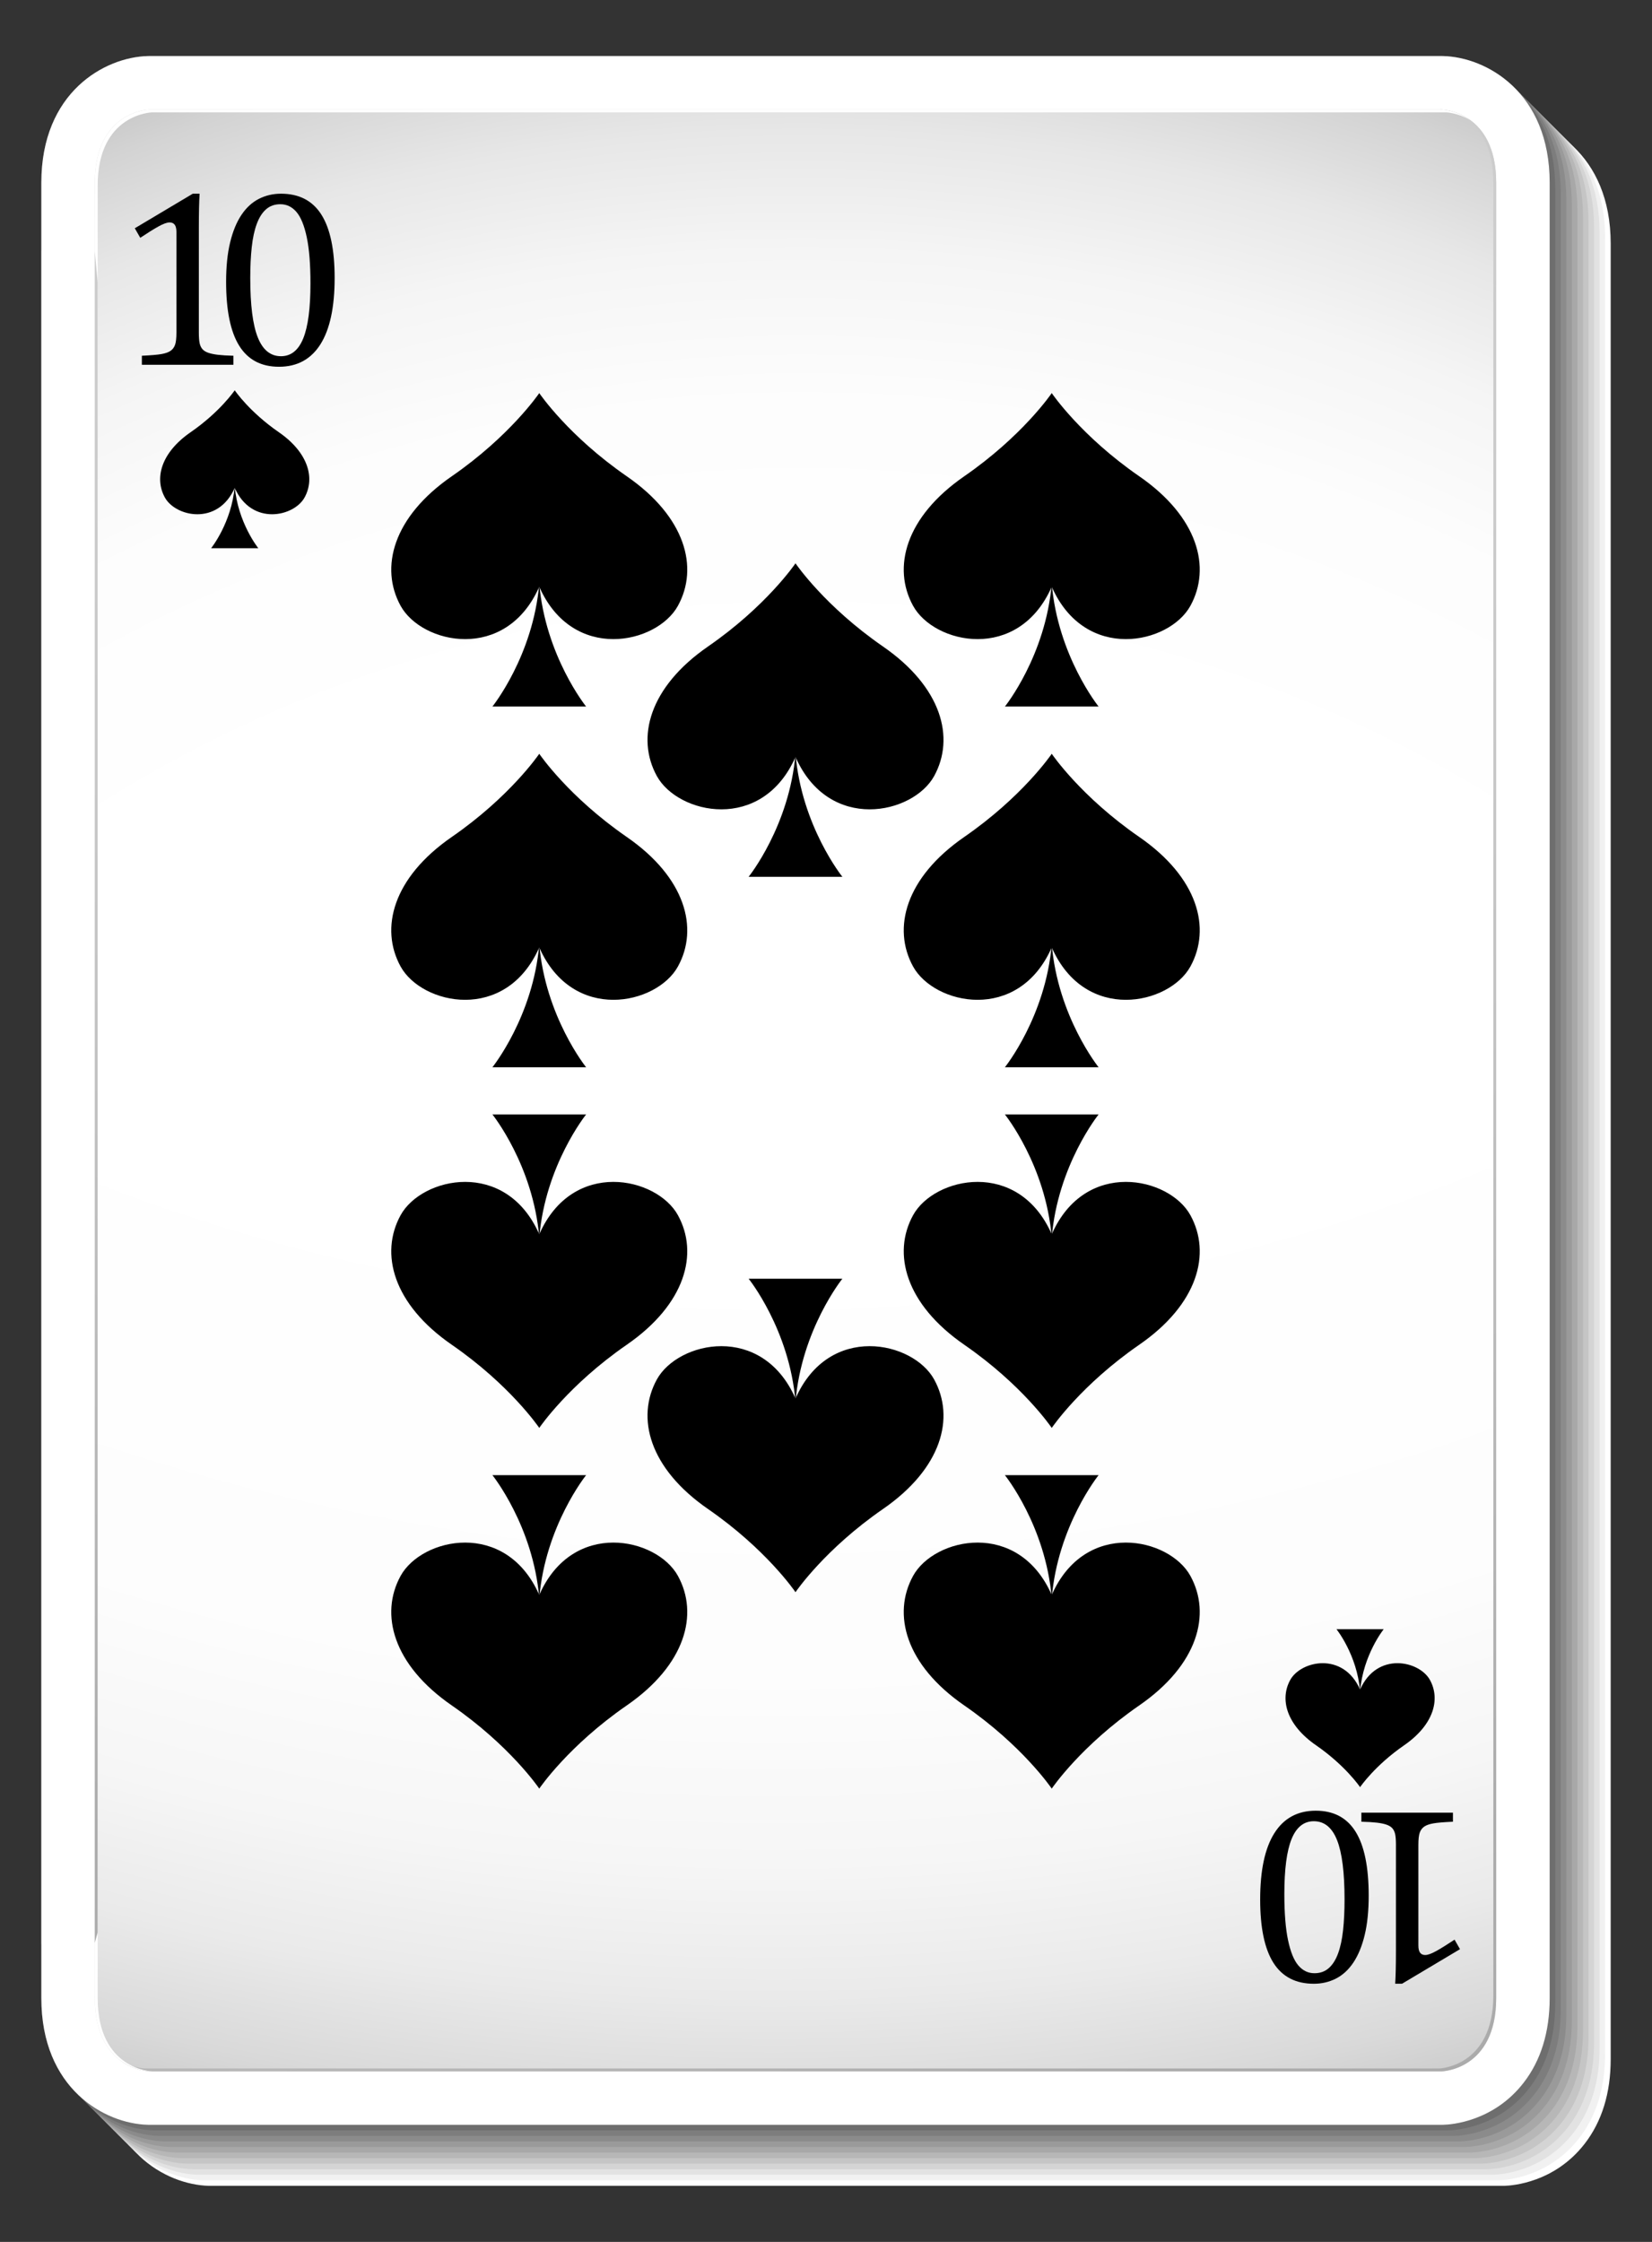 <?xml version="1.0" encoding="utf-8"?>
<!-- Generator: Adobe Illustrator 27.5.0, SVG Export Plug-In . SVG Version: 6.00 Build 0)  -->
<svg version="1.1" id="Layer_1" xmlns="http://www.w3.org/2000/svg" xmlns:xlink="http://www.w3.org/1999/xlink" x="0px" y="0px"
	 viewBox="0 0 293.41 398.197" style="enable-background:new 0 0 293.41 398.197;" xml:space="preserve">
<rect x="0" y="0" width="293.41" height="398.197" fill="#333333" stroke="none"/>
<g>
	<g>
		<path style="fill:#FFFFFF;" d="M266.942,20.794H37.316c-0.088,0-0.173,0.001-0.26,0.004c-7.588,0.206-18.874,6.372-18.874,22.51
			v11.788c-0.006,0.124-0.008,0.25-0.008,0.377v300.454c0,0.135,0.002,0.268,0.008,0.4v9.403c0,16.139,11.288,22.302,18.876,22.509
			c0.085,0.002,0.17,0.003,0.258,0.003h229.626c0.084,0,0.172-0.001,0.256-0.003c1.444-0.039,8.919-0.583,14.253-7.472
			c3.068-3.96,4.624-9.02,4.624-15.039V43.305c0-16.138-11.289-22.302-18.876-22.507C267.114,20.795,267.028,20.794,266.942,20.794z
			"/>
		<path style="fill:#F1F1F1;" d="M265.956,19.809H36.33c-0.086,0-0.173,0.002-0.26,0.004c-7.586,0.226-18.874,6.372-18.874,22.51
			v11.787c-0.005,0.125-0.007,0.251-0.007,0.378v300.454c0,0.135,0.002,0.268,0.008,0.4v9.403c0,16.139,11.289,22.283,18.875,22.508
			c0.086,0.003,0.172,0.004,0.258,0.004h229.626c0.085,0,0.172-0.001,0.257-0.004c1.443-0.042,8.918-0.582,14.253-7.472
			c3.068-3.958,4.624-9.018,4.624-15.038V42.32c0-16.139-11.289-22.283-18.876-22.508C266.128,19.81,266.043,19.809,265.956,19.809z
			"/>
		<path style="fill:#E2E2E2;" d="M264.971,18.823H35.345c-0.087,0-0.173,0.001-0.259,0.004c-7.588,0.227-18.875,6.372-18.875,22.51
			v11.787c-0.005,0.125-0.008,0.251-0.008,0.378v300.454c0,0.135,0.003,0.269,0.009,0.4v9.404c0,16.138,11.288,22.282,18.875,22.508
			c0.086,0.002,0.171,0.003,0.258,0.003h229.626c0.086,0,0.172-0.001,0.257-0.003c1.444-0.043,8.918-0.583,14.253-7.473
			c3.068-3.958,4.624-9.019,4.624-15.038V41.335c0-16.139-11.289-22.282-18.876-22.508
			C265.142,18.824,265.057,18.823,264.971,18.823z"/>
		<path style="fill:#D4D4D4;" d="M263.985,17.838H34.359c-0.086,0-0.173,0.001-0.259,0.004c-7.587,0.226-18.875,6.372-18.875,22.511
			v11.786c-0.005,0.126-0.007,0.251-0.007,0.378v300.454c0,0.135,0.002,0.268,0.008,0.401v9.403
			c0,16.138,11.289,22.282,18.875,22.508c0.086,0.003,0.172,0.003,0.258,0.003h229.626c0.086,0,0.172,0,0.257-0.003
			c1.443-0.043,8.918-0.583,14.253-7.473c3.068-3.958,4.624-9.018,4.624-15.038V40.35c0-16.138-11.289-22.282-18.876-22.508
			C264.157,17.839,264.072,17.838,263.985,17.838z"/>
		<path style="fill:#C5C5C5;" d="M263,16.853H33.374c-0.087,0-0.173,0.001-0.259,0.004c-7.587,0.226-18.875,6.372-18.875,22.511
			v11.786c-0.004,0.126-0.008,0.251-0.008,0.378v300.454c0,0.135,0.004,0.269,0.009,0.401v9.403
			c0,16.138,11.289,22.282,18.875,22.508c0.086,0.003,0.171,0.004,0.258,0.004H263c0.086,0,0.172-0.001,0.258-0.004
			c1.443-0.043,8.917-0.583,14.252-7.473c3.068-3.958,4.624-9.018,4.624-15.038V39.364c0-16.138-11.29-22.282-18.876-22.508
			C263.172,16.854,263.087,16.853,263,16.853z"/>
		<path style="fill:#B7B7B7;" d="M262.016,15.867H32.389c-0.086,0-0.172,0.001-0.259,0.004c-7.587,0.226-18.874,6.373-18.874,22.511
			v11.787c-0.006,0.125-0.008,0.25-0.008,0.377V351c0,0.135,0.002,0.268,0.008,0.401v9.403c0,16.138,11.288,22.282,18.875,22.508
			c0.086,0.003,0.172,0.004,0.258,0.004h229.627c0.085,0,0.171-0.001,0.256-0.004c1.443-0.044,8.918-0.583,14.254-7.472
			c3.067-3.959,4.623-9.019,4.623-15.039V38.379c0-16.138-11.289-22.282-18.875-22.508
			C262.186,15.868,262.102,15.867,262.016,15.867z"/>
		<path style="fill:#A8A8A8;" d="M261.029,14.882H31.402c-0.085,0-0.172,0.001-0.258,0.004c-7.587,0.226-18.875,6.373-18.875,22.511
			v11.787c-0.004,0.125-0.007,0.25-0.007,0.377v300.454c0,0.135,0.003,0.269,0.009,0.401v9.403
			c0,16.138,11.287,22.282,18.874,22.508c0.087,0.002,0.172,0.004,0.257,0.004h229.627c0.086,0,0.171-0.002,0.258-0.004
			c1.442-0.044,8.916-0.583,14.252-7.472c3.067-3.959,4.624-9.018,4.624-15.039V37.394c0-16.138-11.289-22.282-18.875-22.508
			C261.2,14.883,261.115,14.882,261.029,14.882z"/>
		<path style="fill:#9A9A9A;" d="M260.045,13.896H30.418c-0.087,0-0.174,0.001-0.26,0.004c-7.586,0.226-18.875,6.373-18.875,22.511
			v11.787c-0.003,0.125-0.007,0.25-0.007,0.377V349.03c0,0.133,0.004,0.267,0.009,0.4v9.403c0,16.137,11.288,22.282,18.874,22.507
			c0.087,0.003,0.172,0.004,0.259,0.004h229.627c0.085,0,0.17-0.001,0.256-0.004c1.443-0.043,8.917-0.582,14.254-7.471
			c3.066-3.959,4.623-9.019,4.623-15.039V36.407c0-16.137-11.289-22.282-18.875-22.507C260.215,13.897,260.13,13.896,260.045,13.896
			z"/>
		<path style="fill:#8B8B8B;" d="M259.059,12.911H29.432c-0.086,0-0.172,0.001-0.258,0.003c-7.587,0.227-18.875,6.373-18.875,22.511
			v11.787c-0.005,0.125-0.008,0.25-0.008,0.378v300.454c0,0.134,0.003,0.268,0.008,0.4v9.403c0,16.138,11.289,22.283,18.875,22.508
			c0.088,0.003,0.172,0.004,0.258,0.004h229.627c0.086,0,0.172-0.001,0.257-0.004c1.443-0.042,8.917-0.582,14.254-7.472
			c3.067-3.959,4.624-9.019,4.624-15.039V35.422c0-16.138-11.29-22.282-18.876-22.508C259.23,12.912,259.145,12.911,259.059,12.911z
			"/>
		<path style="fill:#7D7D7D;" d="M258.073,11.926H28.447c-0.087,0-0.173,0.002-0.26,0.003c-7.586,0.227-18.874,6.373-18.874,22.511
			v11.787c-0.005,0.125-0.008,0.251-0.008,0.378v300.454c0,0.134,0.003,0.268,0.009,0.4v9.403c0,16.139,11.289,22.282,18.875,22.508
			c0.086,0.003,0.171,0.004,0.258,0.004h229.626c0.085,0,0.172-0.001,0.257-0.004c1.443-0.042,8.918-0.582,14.253-7.472
			c3.067-3.959,4.624-9.018,4.624-15.038V34.437c0-16.138-11.29-22.282-18.876-22.508C258.245,11.928,258.159,11.926,258.073,11.926
			z"/>
		<path style="fill:#6E6E6E;" d="M257.088,10.94H27.461c-0.086,0-0.172,0.001-0.258,0.004c-7.586,0.226-18.875,6.372-18.875,22.51
			v11.787c-0.005,0.125-0.008,0.251-0.008,0.378v300.454c0,0.135,0.003,0.268,0.009,0.4v9.403c0,16.139,11.288,22.283,18.874,22.508
			c0.087,0.003,0.172,0.004,0.258,0.004h229.627c0.086,0,0.172-0.001,0.257-0.004c1.443-0.042,8.917-0.582,14.253-7.472
			c3.068-3.959,4.624-9.019,4.624-15.038V33.452c0-16.139-11.29-22.283-18.876-22.508C257.26,10.941,257.174,10.94,257.088,10.94z"
			/>
		<path style="fill:#606060;" d="M256.103,9.955H26.476c-0.086,0-0.173,0.001-0.259,0.004c-7.587,0.206-18.875,6.372-18.875,22.51
			v11.787c-0.005,0.125-0.007,0.251-0.007,0.378v300.454c0,0.135,0.002,0.269,0.008,0.4v9.404c0,16.138,11.287,22.302,18.875,22.507
			c0.086,0.003,0.172,0.004,0.258,0.004h229.626c0.085,0,0.172-0.001,0.257-0.004c1.443-0.038,8.918-0.582,14.253-7.472
			c3.068-3.958,4.624-9.018,4.624-15.038V32.467c0-16.139-11.289-22.302-18.876-22.508C256.274,9.956,256.189,9.955,256.103,9.955z"
			/>
	</g>
	<path style="fill:#FFFFFF;" d="M256.103,9.955H26.476c-0.086,0-0.173,0.001-0.259,0.004c-7.587,0.206-18.875,6.372-18.875,22.51
		v11.787c-0.005,0.125-0.007,0.251-0.007,0.378v300.454c0,0.135,0.002,0.269,0.008,0.4v9.404c0,16.138,11.287,22.302,18.875,22.507
		c0.086,0.003,0.172,0.004,0.258,0.004h229.626c0.085,0,0.172-0.001,0.257-0.004c1.443-0.038,8.918-0.582,14.253-7.472
		c3.068-3.958,4.624-9.018,4.624-15.038V32.467c0-16.139-11.289-22.302-18.876-22.508C256.274,9.956,256.189,9.955,256.103,9.955z"
		/>
	<g>
		<g>
			<g>
				<path style="fill:#FFFFFF;" d="M256.103,19.455H145.976h-9.372H26.476c0,0-9.635,0.263-9.635,13.014l0.002,86.916v148.59v86.918
					c0,12.749,9.633,13.011,9.633,13.011h110.127h9.372h110.127c0,0,9.633-0.262,9.633-13.011v-86.918v-148.59V32.469
					C265.735,19.718,256.103,19.455,256.103,19.455z"/>
				<defs>
					<filter id="Adobe_OpacityMaskFilter" filterUnits="userSpaceOnUse" x="16.844" y="207.504" width="248.892" height="160.399">
						<feFlood  style="flood-color:white;flood-opacity:1" result="back"/>
						<feBlend  in="SourceGraphic" in2="back" mode="normal"/>
					</filter>
				</defs>
				<mask maskUnits="userSpaceOnUse" x="16.844" y="207.504" width="248.892" height="160.399" id="SVGID_1_">
					<g style="filter:url(#Adobe_OpacityMaskFilter);">
						<defs>
							
								<filter id="Adobe_OpacityMaskFilter_00000142176476483218713080000003769190150044194695_" filterUnits="userSpaceOnUse" x="16.844" y="207.504" width="248.892" height="160.399">
								<feFlood  style="flood-color:white;flood-opacity:1" result="back"/>
								<feBlend  in="SourceGraphic" in2="back" mode="normal"/>
							</filter>
						</defs>
						<mask maskUnits="userSpaceOnUse" x="16.844" y="207.504" width="248.892" height="160.399" id="SVGID_1_">
							<g style="filter:url(#Adobe_OpacityMaskFilter_00000142176476483218713080000003769190150044194695_);">
							</g>
						</mask>
						
							<radialGradient id="SVGID_00000112607004425911678340000003827288167211069110_" cx="137.438" cy="-99.334" r="503.864" gradientUnits="userSpaceOnUse">
							<stop  offset="0.616" style="stop-color:#000000"/>
							<stop  offset="0.752" style="stop-color:#020202"/>
							<stop  offset="0.804" style="stop-color:#090909"/>
							<stop  offset="0.841" style="stop-color:#151515"/>
							<stop  offset="0.872" style="stop-color:#262626"/>
							<stop  offset="0.899" style="stop-color:#3C3C3C"/>
							<stop  offset="0.922" style="stop-color:#585858"/>
							<stop  offset="0.944" style="stop-color:#797979"/>
							<stop  offset="0.963" style="stop-color:#9F9F9F"/>
							<stop  offset="0.982" style="stop-color:#CBCBCB"/>
							<stop  offset="0.998" style="stop-color:#F9F9F9"/>
							<stop  offset="1" style="stop-color:#FFFFFF"/>
						</radialGradient>
						<path style="mask:url(#SVGID_1_);fill:url(#SVGID_00000112607004425911678340000003827288167211069110_);" d="
							M163.595,207.517c-48.918,0.011-97.835,0.031-146.751,0.052v147.324c0,12.749,9.633,13.011,9.633,13.011h229.626
							c0,0,9.633-0.262,9.633-13.011V207.504C231.688,207.508,197.642,207.51,163.595,207.517z"/>
					</g>
				</mask>
				
					<radialGradient id="SVGID_00000026149714194474483770000014734838349402304919_" cx="137.438" cy="-99.334" r="503.864" gradientUnits="userSpaceOnUse">
					<stop  offset="0.616" style="stop-color:#FFFFFF"/>
					<stop  offset="0.788" style="stop-color:#FDFDFD"/>
					<stop  offset="0.854" style="stop-color:#F6F6F6"/>
					<stop  offset="0.901" style="stop-color:#EAEAEA"/>
					<stop  offset="0.94" style="stop-color:#D9D9D9"/>
					<stop  offset="0.974" style="stop-color:#C3C3C3"/>
					<stop  offset="1" style="stop-color:#ABABAB"/>
				</radialGradient>
				<path style="fill:url(#SVGID_00000026149714194474483770000014734838349402304919_);" d="M163.595,207.517
					c-48.918,0.011-97.835,0.031-146.751,0.052v147.324c0,12.749,9.633,13.011,9.633,13.011h229.626c0,0,9.633-0.262,9.633-13.011
					V207.504C231.688,207.508,197.642,207.51,163.595,207.517z"/>
				<defs>
					
						<filter id="Adobe_OpacityMaskFilter_00000172400139290249952270000011859432428033891747_" filterUnits="userSpaceOnUse" x="16.842" y="19.455" width="248.893" height="173.938">
						<feFlood  style="flood-color:white;flood-opacity:1" result="back"/>
						<feBlend  in="SourceGraphic" in2="back" mode="normal"/>
					</filter>
				</defs>
				
					<mask maskUnits="userSpaceOnUse" x="16.842" y="19.455" width="248.893" height="173.938" id="SVGID_00000153689433600498228620000010113305122737112508_">
					<g style="filter:url(#Adobe_OpacityMaskFilter_00000172400139290249952270000011859432428033891747_);">
						<defs>
							
								<filter id="Adobe_OpacityMaskFilter_00000171709600721683988650000015512689893231519148_" filterUnits="userSpaceOnUse" x="16.842" y="19.455" width="248.893" height="173.938">
								<feFlood  style="flood-color:white;flood-opacity:1" result="back"/>
								<feBlend  in="SourceGraphic" in2="back" mode="normal"/>
							</filter>
						</defs>
						
							<mask maskUnits="userSpaceOnUse" x="16.842" y="19.455" width="248.893" height="173.938" id="SVGID_00000153689433600498228620000010113305122737112508_">
							<g style="filter:url(#Adobe_OpacityMaskFilter_00000171709600721683988650000015512689893231519148_);">
							</g>
						</mask>
						
							<radialGradient id="SVGID_00000169545410032799373130000010975266058136044971_" cx="142.423" cy="341.008" r="361.055" gradientUnits="userSpaceOnUse">
							<stop  offset="0.616" style="stop-color:#000000"/>
							<stop  offset="0.71" style="stop-color:#020202"/>
							<stop  offset="0.762" style="stop-color:#0A0A0A"/>
							<stop  offset="0.805" style="stop-color:#181818"/>
							<stop  offset="0.842" style="stop-color:#2C2C2C"/>
							<stop  offset="0.875" style="stop-color:#464646"/>
							<stop  offset="0.906" style="stop-color:#656565"/>
							<stop  offset="0.935" style="stop-color:#8A8A8A"/>
							<stop  offset="0.963" style="stop-color:#B6B6B6"/>
							<stop  offset="0.988" style="stop-color:#E5E5E5"/>
							<stop  offset="1" style="stop-color:#FFFFFF"/>
						</radialGradient>
						
							<path style="mask:url(#SVGID_00000153689433600498228620000010113305122737112508_);fill:url(#SVGID_00000169545410032799373130000010975266058136044971_);" d="
							M16.844,193.303c20.945,0.016,41.891,0.032,62.836,0.044c60.362,0.034,120.725,0.038,181.088,0.047
							c1.656,0,3.311-0.001,4.968-0.001V32.469c0-12.751-9.633-13.014-9.633-13.014H26.476c0,0-9.635,0.263-9.635,13.014
							l0.002,86.916V193.303z"/>
					</g>
				</mask>
				
					<radialGradient id="SVGID_00000070084230559129013850000005568794702641770424_" cx="142.423" cy="341.008" r="361.055" gradientUnits="userSpaceOnUse">
					<stop  offset="0.616" style="stop-color:#FFFFFF"/>
					<stop  offset="0.747" style="stop-color:#FDFDFD"/>
					<stop  offset="0.821" style="stop-color:#F5F5F5"/>
					<stop  offset="0.88" style="stop-color:#E7E7E7"/>
					<stop  offset="0.932" style="stop-color:#D3D3D3"/>
					<stop  offset="0.978" style="stop-color:#BABABA"/>
					<stop  offset="1" style="stop-color:#ABABAB"/>
				</radialGradient>
				<path style="fill:url(#SVGID_00000070084230559129013850000005568794702641770424_);" d="M16.844,193.303
					c20.945,0.016,41.891,0.032,62.836,0.044c60.362,0.034,120.725,0.038,181.088,0.047c1.656,0,3.311-0.001,4.968-0.001V32.469
					c0-12.751-9.633-13.014-9.633-13.014H26.476c0,0-9.635,0.263-9.635,13.014l0.002,86.916V193.303z"/>
			</g>
			<g>
				<defs>
					
						<filter id="Adobe_OpacityMaskFilter_00000089556992307326549290000017606892559161870988_" filterUnits="userSpaceOnUse" x="21.428" y="19.455" width="244.309" height="348.448">
						<feFlood  style="flood-color:white;flood-opacity:1" result="back"/>
						<feBlend  in="SourceGraphic" in2="back" mode="normal"/>
					</filter>
				</defs>
				
					<mask maskUnits="userSpaceOnUse" x="21.428" y="19.455" width="244.309" height="348.448" id="SVGID_00000096770582370485966600000017762174517533167258_">
					<g style="filter:url(#Adobe_OpacityMaskFilter_00000089556992307326549290000017606892559161870988_);">
						<defs>
							
								<filter id="Adobe_OpacityMaskFilter_00000145044712370491178780000015352838716290500027_" filterUnits="userSpaceOnUse" x="21.428" y="19.455" width="244.309" height="348.448">
								<feFlood  style="flood-color:white;flood-opacity:1" result="back"/>
								<feBlend  in="SourceGraphic" in2="back" mode="normal"/>
							</filter>
						</defs>
						
							<mask maskUnits="userSpaceOnUse" x="21.428" y="19.455" width="244.309" height="348.448" id="SVGID_00000096770582370485966600000017762174517533167258_">
							<g style="filter:url(#Adobe_OpacityMaskFilter_00000145044712370491178780000015352838716290500027_);">
							</g>
						</mask>
						
							<radialGradient id="SVGID_00000163771040537132686740000015171182474668267186_" cx="6.197" cy="19.298" r="400.894" gradientUnits="userSpaceOnUse">
							<stop  offset="0.099" style="stop-color:#000000"/>
							<stop  offset="1" style="stop-color:#FFFFFF"/>
						</radialGradient>
						
							<path style="mask:url(#SVGID_00000096770582370485966600000017762174517533167258_);fill:url(#SVGID_00000163771040537132686740000015171182474668267186_);" d="
							M265.231,32.448v86.791v148.375l0.001,86.79c0,12.733-9.644,12.995-9.644,12.995H145.352h-9.383H25.73
							c0,0-2.078-0.059-4.303-1.393c2.481,1.821,5.049,1.896,5.049,1.896h110.127h9.373h110.126c0,0,9.634-0.263,9.634-13.014
							v-86.916v-148.59V32.467c0-12.75-9.634-13.012-9.634-13.012h-0.514C255.589,19.455,265.231,19.716,265.231,32.448z"/>
					</g>
				</mask>
				
					<radialGradient id="SVGID_00000106825918370627298110000014974671031324605845_" cx="6.197" cy="19.298" r="400.894" gradientUnits="userSpaceOnUse">
					<stop  offset="0.099" style="stop-color:#FFFFFF"/>
					<stop  offset="1" style="stop-color:#ABABAB"/>
				</radialGradient>
				<path style="fill:url(#SVGID_00000106825918370627298110000014974671031324605845_);" d="M265.231,32.448v86.791v148.375
					l0.001,86.79c0,12.733-9.644,12.995-9.644,12.995H145.352h-9.383H25.73c0,0-2.078-0.059-4.303-1.393
					c2.481,1.821,5.049,1.896,5.049,1.896h110.127h9.373h110.126c0,0,9.634-0.263,9.634-13.014v-86.916v-148.59V32.467
					c0-12.75-9.634-13.012-9.634-13.012h-0.514C255.589,19.455,265.231,19.716,265.231,32.448z"/>
			</g>
			<defs>
				
					<filter id="Adobe_OpacityMaskFilter_00000074418134333606476500000000585448920528978340_" filterUnits="userSpaceOnUse" x="16.842" y="19.455" width="244.311" height="348.448">
					<feFlood  style="flood-color:white;flood-opacity:1" result="back"/>
					<feBlend  in="SourceGraphic" in2="back" mode="normal"/>
				</filter>
			</defs>
			
				<mask maskUnits="userSpaceOnUse" x="16.842" y="19.455" width="244.311" height="348.448" id="SVGID_00000055682557200412185230000000177001457757878700_">
				<g style="filter:url(#Adobe_OpacityMaskFilter_00000074418134333606476500000000585448920528978340_);">
					<defs>
						
							<filter id="Adobe_OpacityMaskFilter_00000054259210899497160820000012835997076000308123_" filterUnits="userSpaceOnUse" x="16.842" y="19.455" width="244.311" height="348.448">
							<feFlood  style="flood-color:white;flood-opacity:1" result="back"/>
							<feBlend  in="SourceGraphic" in2="back" mode="normal"/>
						</filter>
					</defs>
					
						<mask maskUnits="userSpaceOnUse" x="16.842" y="19.455" width="244.311" height="348.448" id="SVGID_00000055682557200412185230000000177001457757878700_">
						<g style="filter:url(#Adobe_OpacityMaskFilter_00000054259210899497160820000012835997076000308123_);">
						</g>
					</mask>
					
						<radialGradient id="SVGID_00000121250817762026692580000011051155617777972136_" cx="84.827" cy="120.864" r="341.455" gradientUnits="userSpaceOnUse">
						<stop  offset="0" style="stop-color:#000000"/>
						<stop  offset="0.007" style="stop-color:#090909"/>
						<stop  offset="0.048" style="stop-color:#373737"/>
						<stop  offset="0.093" style="stop-color:#626262"/>
						<stop  offset="0.142" style="stop-color:#888888"/>
						<stop  offset="0.195" style="stop-color:#A8A8A8"/>
						<stop  offset="0.254" style="stop-color:#C4C4C4"/>
						<stop  offset="0.32" style="stop-color:#DADADA"/>
						<stop  offset="0.397" style="stop-color:#EBEBEB"/>
						<stop  offset="0.493" style="stop-color:#F6F6F6"/>
						<stop  offset="0.627" style="stop-color:#FDFDFD"/>
						<stop  offset="1" style="stop-color:#FFFFFF"/>
					</radialGradient>
					
						<path style="mask:url(#SVGID_00000055682557200412185230000000177001457757878700_);fill:url(#SVGID_00000121250817762026692580000011051155617777972136_);" d="
						M17.348,354.911v-86.792V119.744v-86.79c0-12.732,9.643-12.994,9.643-12.994h110.237h9.382h110.24c0,0,2.076,0.059,4.303,1.392
						c-2.483-1.821-5.05-1.896-5.05-1.896H145.976h-9.372H26.476c0,0-9.635,0.263-9.635,13.014l0.002,86.916v148.59v86.918
						c0,12.749,9.633,13.011,9.633,13.011h0.514C26.99,367.903,17.348,367.642,17.348,354.911z"/>
				</g>
			</mask>
			
				<radialGradient id="SVGID_00000080897746296697331890000012335799845760500120_" cx="84.827" cy="120.864" r="341.455" gradientUnits="userSpaceOnUse">
				<stop  offset="0" style="stop-color:#FFFFFF"/>
				<stop  offset="0.141" style="stop-color:#FFFFFF"/>
				<stop  offset="1" style="stop-color:#FFFFFF"/>
			</radialGradient>
			<path style="fill:url(#SVGID_00000080897746296697331890000012335799845760500120_);" d="M17.348,354.911v-86.792V119.744v-86.79
				c0-12.732,9.643-12.994,9.643-12.994h110.237h9.382h110.24c0,0,2.076,0.059,4.303,1.392c-2.483-1.821-5.05-1.896-5.05-1.896
				H145.976h-9.372H26.476c0,0-9.635,0.263-9.635,13.014l0.002,86.916v148.59v86.918c0,12.749,9.633,13.011,9.633,13.011h0.514
				C26.99,367.903,17.348,367.642,17.348,354.911z"/>
			<g>
				<defs>
					
						<filter id="Adobe_OpacityMaskFilter_00000150810819504622857190000012651509516547540639_" filterUnits="userSpaceOnUse" x="16.834" y="44.634" width="0.506" height="300.454">
						<feFlood  style="flood-color:white;flood-opacity:1" result="back"/>
						<feBlend  in="SourceGraphic" in2="back" mode="normal"/>
					</filter>
				</defs>
				
					<mask maskUnits="userSpaceOnUse" x="16.834" y="44.634" width="0.506" height="300.454" id="SVGID_00000075121288514607441570000011936815234299979675_">
					<g style="filter:url(#Adobe_OpacityMaskFilter_00000150810819504622857190000012651509516547540639_);">
						<defs>
							
								<filter id="Adobe_OpacityMaskFilter_00000073001061931870865570000012065555816335368382_" filterUnits="userSpaceOnUse" x="16.834" y="44.634" width="0.506" height="300.454">
								<feFlood  style="flood-color:white;flood-opacity:1" result="back"/>
								<feBlend  in="SourceGraphic" in2="back" mode="normal"/>
							</filter>
						</defs>
						
							<mask maskUnits="userSpaceOnUse" x="16.834" y="44.634" width="0.506" height="300.454" id="SVGID_00000075121288514607441570000011936815234299979675_">
							<g style="filter:url(#Adobe_OpacityMaskFilter_00000073001061931870865570000012065555816335368382_);">
							</g>
						</mask>
						
							<radialGradient id="SVGID_00000176033387170478007830000016547118197859521428_" cx="340.65" cy="19.297" r="401.133" gradientTransform="matrix(-1 0 0 1 617.418 0)" gradientUnits="userSpaceOnUse">
							<stop  offset="0.099" style="stop-color:#000000"/>
							<stop  offset="1" style="stop-color:#FFFFFF"/>
						</radialGradient>
						
							<path style="mask:url(#SVGID_00000075121288514607441570000011936815234299979675_);fill:url(#SVGID_00000176033387170478007830000016547118197859521428_);" d="
							M16.834,44.634v300.454c0.17-0.608,0.334-1.217,0.504-1.825l0.002-75.648V50.08C17.168,48.265,17,46.448,16.834,44.634z"/>
					</g>
				</mask>
				
					<radialGradient id="SVGID_00000154389251240671912660000018024889258634598819_" cx="340.65" cy="19.297" r="401.133" gradientTransform="matrix(-1 0 0 1 617.418 0)" gradientUnits="userSpaceOnUse">
					<stop  offset="0.099" style="stop-color:#FFFFFF"/>
					<stop  offset="1" style="stop-color:#ABABAB"/>
				</radialGradient>
				<path style="fill:url(#SVGID_00000154389251240671912660000018024889258634598819_);" d="M16.834,44.634v300.454
					c0.17-0.608,0.334-1.217,0.504-1.825l0.002-75.648V50.08C17.168,48.265,17,46.448,16.834,44.634z"/>
			</g>
		</g>
		<g>
			<g>
				<g>
					<path d="M41.688,86.364c-0.542,6.476-4.193,11.012-4.193,11.012h4.193h4.193C45.881,97.376,42.229,92.84,41.688,86.364z"/>
					<path d="M49.517,76.765c-5.193-3.589-7.761-7.343-7.827-7.44v-0.005l-0.002,0.002l-0.002-0.002v0.005
						c-0.066,0.098-2.633,3.852-7.826,7.44c-5.264,3.637-6.462,8.173-4.58,11.596c1.883,3.424,9.412,5.092,12.408-1.708
						c2.996,6.8,10.525,5.132,12.407,1.708C55.979,84.938,54.779,80.401,49.517,76.765z"/>
				</g>
				<g>
					<path d="M35.317,59.047c0,0.85,0.048,1.493,0.143,1.924c0.096,0.435,0.264,0.785,0.506,1.057
						c0.242,0.272,0.592,0.484,1.046,0.639c0.454,0.153,1.026,0.271,1.716,0.352c0.689,0.081,1.599,0.136,2.729,0.165v1.607H25.196
						v-1.607c1.629-0.074,2.792-0.172,3.487-0.297c0.697-0.124,1.229-0.312,1.595-0.562c0.368-0.249,0.636-0.601,0.804-1.056
						c0.17-0.454,0.254-1.195,0.254-2.222V41.202c0-0.587-0.103-1.016-0.309-1.288c-0.207-0.271-0.506-0.407-0.902-0.407
						c-0.469,0-1.137,0.242-2.002,0.727c-0.865,0.484-1.935,1.151-3.213,2.002l-0.969-1.693l10.299-6.139h1.21
						c-0.089,1.407-0.133,3.357-0.133,5.852V59.047z"/>
					<path d="M49.554,65.142c-3.168,0-5.526-1.247-7.074-3.741c-1.548-2.492-2.321-6.277-2.321-11.354
						c0-2.697,0.238-5.03,0.715-6.995c0.477-1.967,1.145-3.591,2.003-4.874c0.858-1.284,1.888-2.235,3.091-2.851
						c1.203-0.615,2.517-0.923,3.938-0.923c3.214,0,5.604,1.238,7.175,3.717c1.569,2.481,2.354,6.229,2.354,11.245
						c0,5.192-0.841,9.12-2.52,11.783C55.233,63.81,52.78,65.142,49.554,65.142z M44.449,49.388c0,4.781,0.442,8.292,1.332,10.528
						c0.887,2.238,2.262,3.354,4.124,3.354c1.776,0,3.093-1.052,3.95-3.157c0.858-2.104,1.286-5.363,1.286-9.779
						c0-3.374-0.218-6.107-0.657-8.197c-0.441-2.091-1.056-3.59-1.84-4.499c-0.783-0.91-1.733-1.365-2.849-1.365
						c-1.013,0-1.859,0.302-2.541,0.902c-0.683,0.601-1.233,1.467-1.65,2.597c-0.419,1.129-0.716,2.506-0.891,4.126
						C44.535,45.519,44.449,47.349,44.449,49.388z"/>
				</g>
			</g>
			<g>
				<g>
					<path d="M241.564,300.387c0.541-6.476,4.193-11.012,4.193-11.012h-4.193h-4.193
						C237.371,289.375,241.022,293.911,241.564,300.387z"/>
					<path d="M233.736,309.986c5.193,3.589,7.759,7.343,7.826,7.44v0.004l0.002-0.001l0.002,0.001v-0.004
						c0.066-0.098,2.633-3.852,7.827-7.44c5.263-3.637,6.46-8.174,4.578-11.596c-1.882-3.424-9.41-5.092-12.407,1.708
						c-2.996-6.8-10.525-5.132-12.408-1.708C227.274,301.813,228.473,306.35,233.736,309.986z"/>
				</g>
				<g>
					<path d="M247.934,327.704c0-0.851-0.048-1.493-0.143-1.924c-0.096-0.435-0.264-0.786-0.507-1.057
						c-0.241-0.272-0.59-0.484-1.044-0.639c-0.456-0.154-1.027-0.271-1.717-0.352c-0.689-0.081-1.6-0.136-2.73-0.165v-1.607h16.262
						v1.607c-1.628,0.074-2.791,0.171-3.487,0.297c-0.697,0.124-1.229,0.311-1.595,0.561c-0.368,0.249-0.636,0.601-0.805,1.056
						c-0.169,0.454-0.253,1.195-0.253,2.222v17.845c0,0.587,0.104,1.016,0.309,1.288c0.206,0.271,0.506,0.407,0.902,0.407
						c0.47,0,1.137-0.242,2.002-0.727c0.865-0.484,1.935-1.152,3.213-2.002l0.968,1.693l-10.299,6.139h-1.208
						c0.088-1.407,0.131-3.357,0.131-5.853V327.704z"/>
					<path d="M233.697,321.609c3.17,0,5.528,1.247,7.074,3.741c1.549,2.492,2.322,6.277,2.322,11.355
						c0,2.697-0.239,5.029-0.714,6.995c-0.478,1.967-1.146,3.591-2.003,4.874c-0.859,1.283-1.889,2.235-3.093,2.85
						c-1.201,0.616-2.516,0.924-3.938,0.924c-3.213,0-5.604-1.239-7.174-3.717c-1.568-2.48-2.354-6.228-2.354-11.245
						c0-5.192,0.841-9.12,2.52-11.783C228.018,322.94,230.471,321.609,233.697,321.609z M238.803,337.363
						c0-4.781-0.443-8.292-1.332-10.528c-0.886-2.238-2.263-3.355-4.125-3.355c-1.774,0-3.092,1.053-3.949,3.158
						c-0.857,2.104-1.286,5.363-1.286,9.779c0,3.374,0.218,6.107,0.658,8.197c0.441,2.091,1.054,3.59,1.838,4.499
						c0.785,0.91,1.734,1.364,2.85,1.364c1.013,0,1.858-0.301,2.541-0.902c0.683-0.601,1.233-1.466,1.651-2.596
						c0.417-1.13,0.714-2.506,0.89-4.126C238.716,341.232,238.803,339.402,238.803,337.363z"/>
				</g>
			</g>
			<g>
				<g>
					<g>
						<path d="M186.799,219.8c1.075-12.854,8.323-21.855,8.323-21.855h-8.323h-8.322C178.477,197.944,185.722,206.946,186.799,219.8
							z"/>
						<path d="M171.262,238.85c10.309,7.124,15.402,14.573,15.534,14.767v0.011l0.003-0.005l0.003,0.005v-0.011
							c0.134-0.193,5.228-7.643,15.535-14.767c10.446-7.218,12.824-16.219,9.086-23.015c-3.735-6.791-18.677-10.104-24.624,3.391
							c-5.946-13.494-20.89-10.182-24.625-3.391C158.438,222.631,160.814,231.632,171.262,238.85z"/>
					</g>
					<g>
						<path d="M186.798,283.865c-1.074-12.854-8.322-21.855-8.322-21.855h8.322h8.323
							C195.121,262.01,187.874,271.012,186.798,283.865z"/>
						<path d="M202.336,302.914c-10.308,7.124-15.401,14.573-15.534,14.768v0.01l-0.004-0.004l-0.003,0.004v-0.01
							c-0.131-0.194-5.227-7.644-15.533-14.768c-10.447-7.217-12.825-16.219-9.088-23.014c3.736-6.792,18.678-10.103,24.624,3.39
							c5.947-13.493,20.89-10.182,24.626-3.39C215.161,286.695,212.782,295.697,202.336,302.914z"/>
					</g>
					<g>
						<path d="M186.799,103.643c-1.075,12.853-8.322,21.854-8.322,21.854h8.322h8.323
							C195.122,125.497,187.876,116.495,186.799,103.643z"/>
						<path d="M202.337,84.593c-10.309-7.124-15.401-14.573-15.535-14.768v-0.011l-0.003,0.005l-0.003-0.005v0.011
							c-0.132,0.194-5.228,7.643-15.534,14.768c-10.447,7.217-12.824,16.219-9.087,23.014c3.736,6.792,18.678,10.104,24.624-3.391
							c5.947,13.494,20.89,10.183,24.626,3.391C215.161,100.812,212.783,91.81,202.337,84.593z"/>
					</g>
					<g>
						<path d="M186.799,167.708c-1.075,12.852-8.322,21.855-8.322,21.855h8.322h8.323
							C195.122,189.563,187.876,180.56,186.799,167.708z"/>
						<path d="M202.337,148.657c-10.309-7.123-15.401-14.572-15.535-14.768v-0.01l-0.003,0.006l-0.003-0.006v0.01
							c-0.132,0.195-5.228,7.645-15.534,14.768c-10.447,7.219-12.824,16.22-9.087,23.015c3.736,6.792,18.678,10.104,24.624-3.391
							c5.947,13.494,20.89,10.183,24.626,3.391C215.161,164.877,212.783,155.876,202.337,148.657z"/>
					</g>
				</g>
				<g>
					<g>
						<path d="M95.779,219.8c1.075-12.854,8.322-21.855,8.322-21.855h-8.322h-8.323C87.456,197.944,94.702,206.946,95.779,219.8z"/>
						<path d="M80.24,238.85c10.309,7.124,15.402,14.573,15.536,14.767v0.011l0.003-0.005l0.002,0.005v-0.011
							c0.133-0.193,5.228-7.643,15.534-14.767c10.446-7.218,12.825-16.219,9.087-23.015c-3.735-6.791-18.678-10.104-24.623,3.391
							c-5.947-13.494-20.891-10.182-24.626-3.391C67.416,222.631,69.794,231.632,80.24,238.85z"/>
					</g>
					<g>
						<path d="M95.778,283.865c-1.075-12.854-8.323-21.855-8.323-21.855h8.323h8.322C104.101,262.01,96.854,271.012,95.778,283.865z
							"/>
						<path d="M111.315,302.914c-10.309,7.124-15.401,14.573-15.534,14.768v0.01l-0.003-0.004l-0.003,0.004v-0.01
							c-0.134-0.194-5.229-7.644-15.535-14.768c-10.446-7.217-12.824-16.219-9.086-23.014c3.736-6.792,18.677-10.103,24.624,3.39
							c5.946-13.493,20.889-10.182,24.626-3.39C124.139,286.695,121.762,295.697,111.315,302.914z"/>
					</g>
					<g>
						<path d="M95.778,103.643c-1.075,12.853-8.323,21.854-8.323,21.854h8.323h8.322C104.101,125.497,96.854,116.495,95.778,103.643
							z"/>
						<path d="M111.315,84.593c-10.308-7.124-15.401-14.573-15.534-14.768v-0.011l-0.003,0.005l-0.003-0.005v0.011
							c-0.133,0.194-5.229,7.643-15.535,14.768c-10.446,7.217-12.824,16.219-9.086,23.014c3.736,6.792,18.677,10.104,24.624-3.391
							c5.946,13.494,20.889,10.183,24.626,3.391C124.141,100.812,121.762,91.81,111.315,84.593z"/>
					</g>
					<g>
						<path d="M95.778,167.708c-1.075,12.852-8.323,21.855-8.323,21.855h8.323h8.322C104.101,189.563,96.854,180.56,95.778,167.708z
							"/>
						<path d="M111.315,148.657c-10.308-7.123-15.401-14.572-15.534-14.768v-0.01l-0.003,0.006l-0.003-0.006v0.01
							c-0.133,0.195-5.229,7.645-15.535,14.768c-10.446,7.219-12.824,16.22-9.086,23.015c3.736,6.792,18.677,10.104,24.624-3.391
							c5.946,13.494,20.889,10.183,24.626,3.391C124.141,164.877,121.762,155.876,111.315,148.657z"/>
					</g>
				</g>
				<g>
					<g>
						<g>
							<path d="M141.289,133.877c-1.075,12.853-8.324,21.854-8.324,21.854h8.324h8.322
								C149.611,155.731,142.365,146.73,141.289,133.877z"/>
							<path d="M156.826,114.828c-10.309-7.124-15.401-14.574-15.535-14.768v-0.012l-0.002,0.006l-0.004-0.006v0.012
								c-0.133,0.193-5.227,7.644-15.535,14.768c-10.445,7.217-12.822,16.219-9.086,23.013c3.736,6.792,18.678,10.104,24.625-3.391
								c5.947,13.495,20.889,10.183,24.625,3.391C169.65,131.047,167.273,122.045,156.826,114.828z"/>
						</g>
					</g>
					<g>
						<g>
							<path d="M141.289,248.979c-1.075-12.854-8.324-21.855-8.324-21.855h8.324h8.322
								C149.611,227.124,142.365,236.125,141.289,248.979z"/>
							<path d="M156.826,268.027c-10.309,7.124-15.401,14.574-15.535,14.768v0.012l-0.002-0.006l-0.004,0.006v-0.012
								c-0.133-0.193-5.227-7.644-15.535-14.768c-10.445-7.217-12.822-16.219-9.086-23.014c3.736-6.792,18.678-10.104,24.625,3.391
								c5.947-13.494,20.889-10.183,24.625-3.391C169.65,251.809,167.273,260.81,156.826,268.027z"/>
						</g>
					</g>
				</g>
			</g>
		</g>
	</g>
</g>
</svg>
